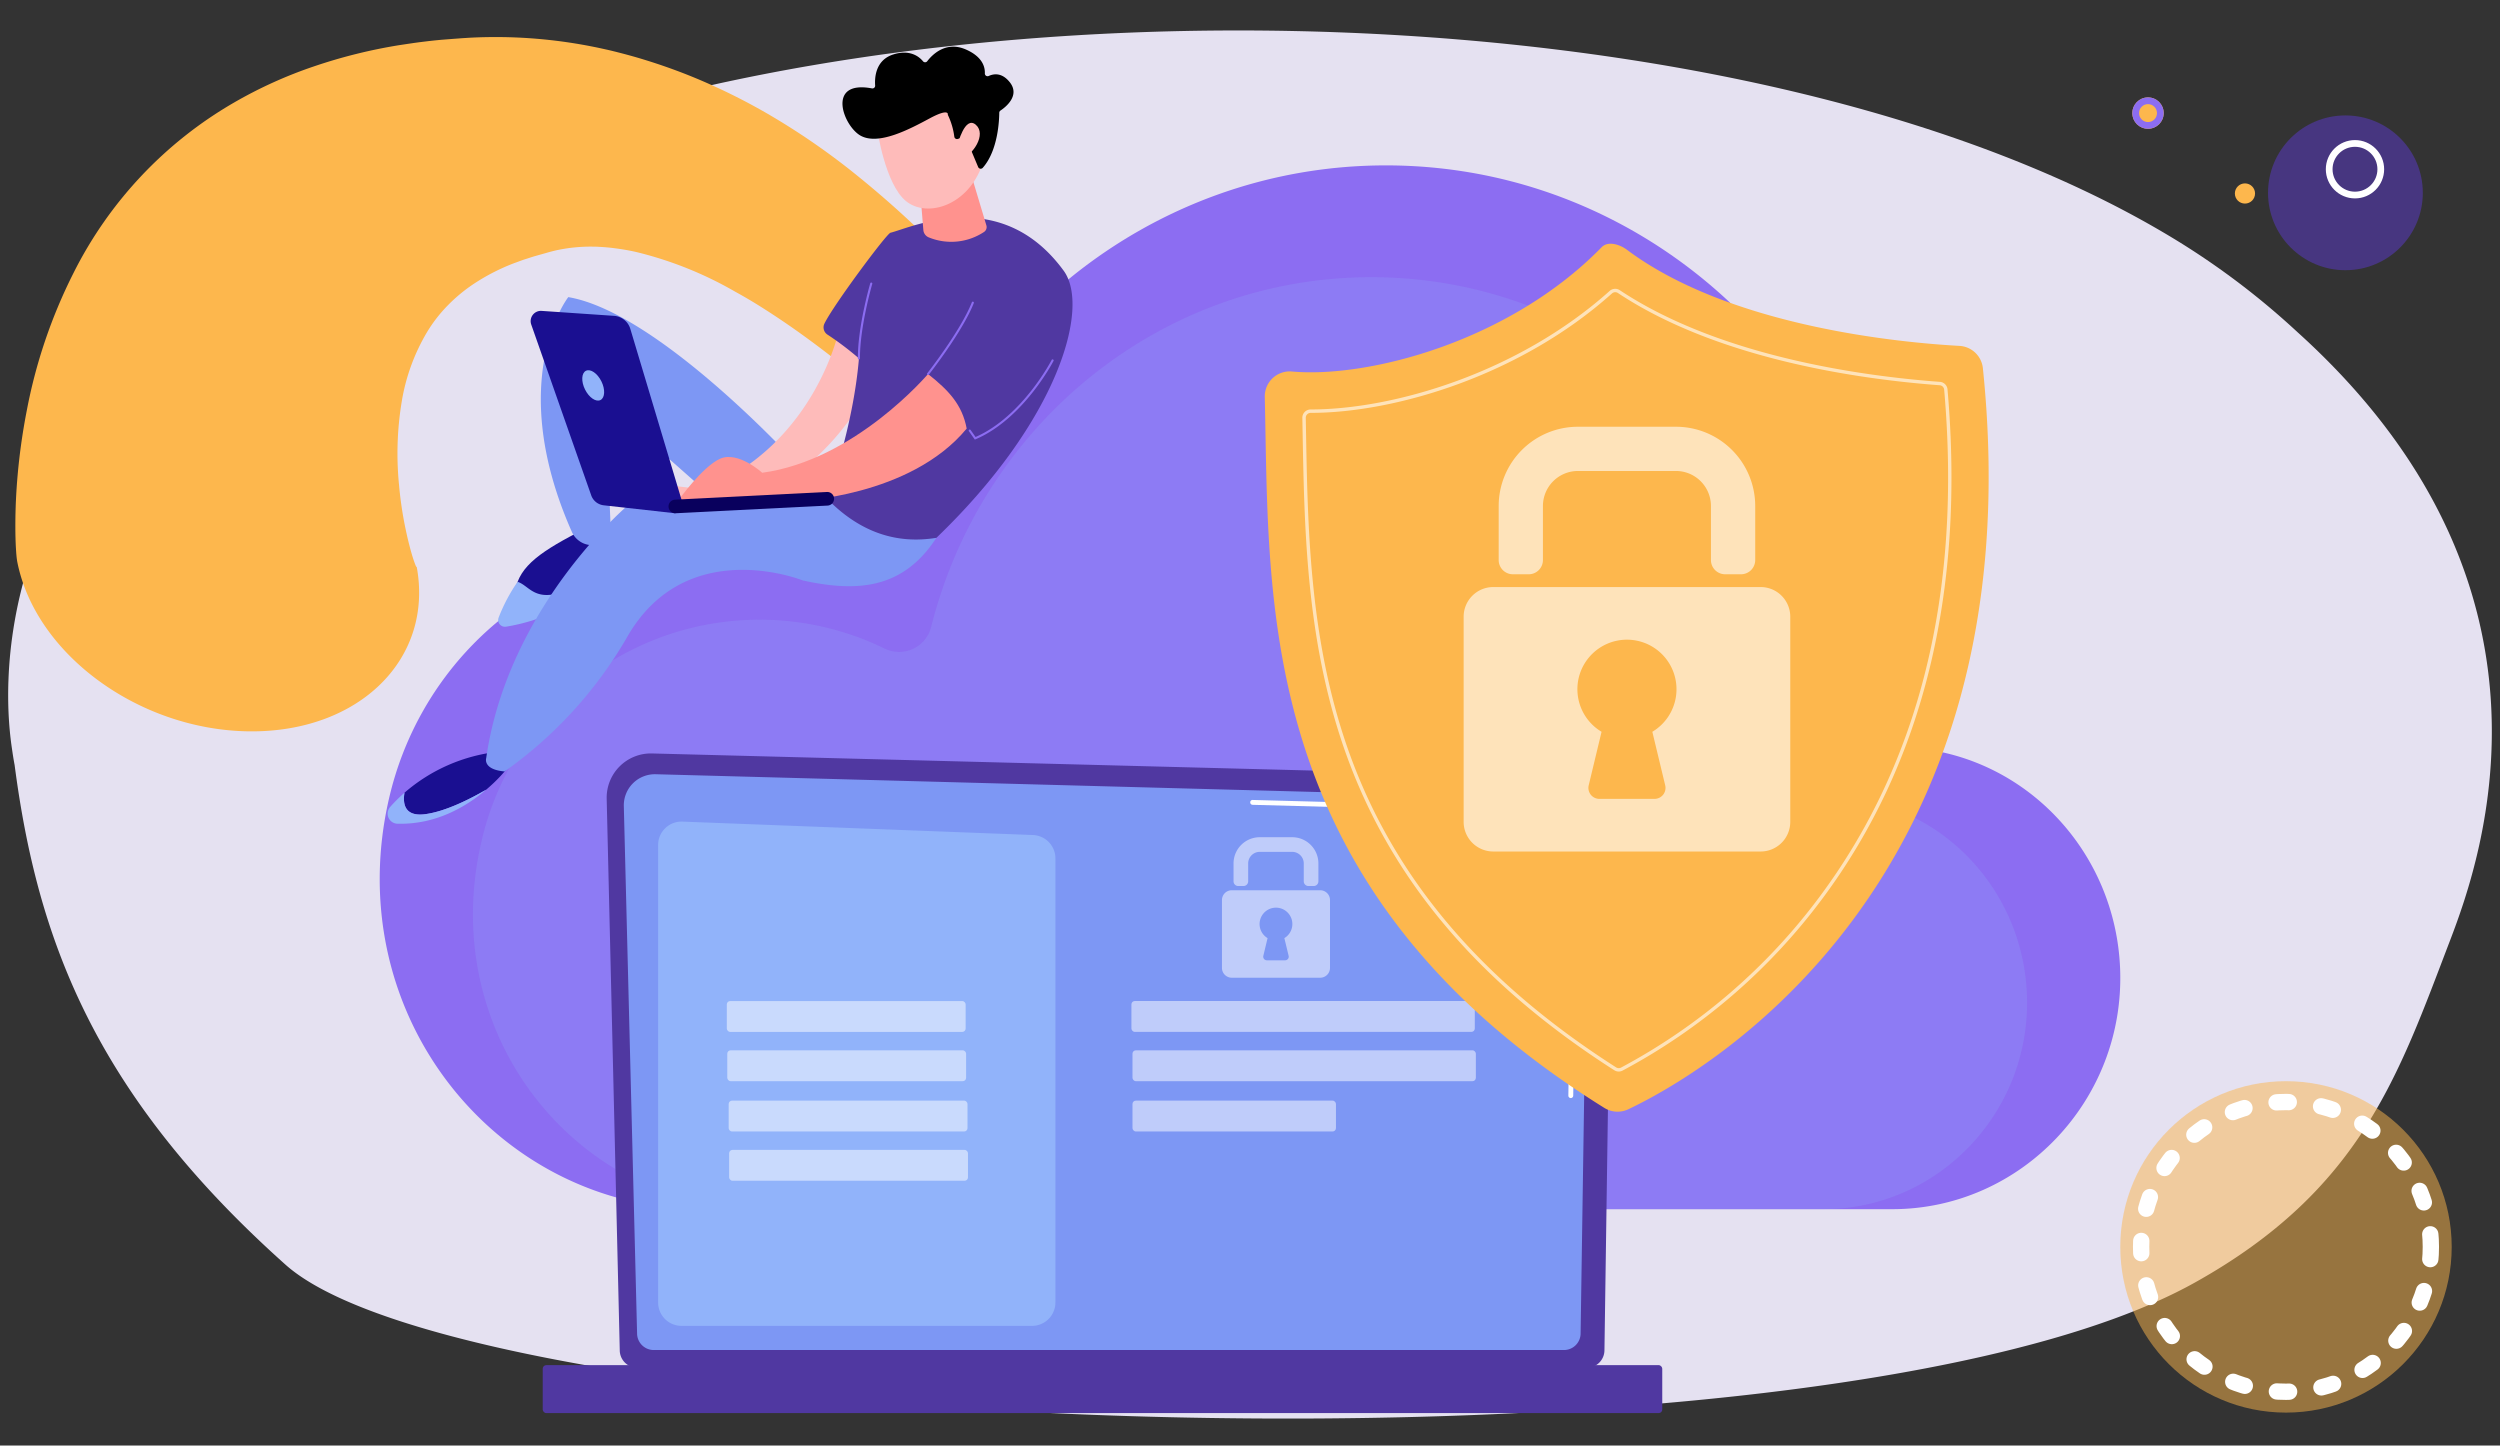 <svg id="Grupo_136099" data-name="Grupo 136099" xmlns="http://www.w3.org/2000/svg" xmlns:xlink="http://www.w3.org/1999/xlink" width="471" height="272.333" viewBox="0 0 471 272.333">
  <rect x="0" y="0" width="471" height="272.333" fill="#333333" stroke="none"/>
  <defs>
    <linearGradient id="linear-gradient" x1="-83.922" y1="0.417" x2="-83.264" y2="1.226" gradientUnits="objectBoundingBox">
      <stop offset="0" stop-color="#09005d"/>
      <stop offset="1" stop-color="#1a0f91"/>
    </linearGradient>
    <linearGradient id="linear-gradient-2" x1="-89.813" y1="0.26" x2="-88.453" y2="1.995" xlink:href="#linear-gradient"/>
    <linearGradient id="linear-gradient-3" x1="-46.083" y1="0.212" x2="-46.535" y2="0.899" gradientUnits="objectBoundingBox">
      <stop offset="0" stop-color="#febbba"/>
      <stop offset="1" stop-color="#ff928e"/>
    </linearGradient>
    <linearGradient id="linear-gradient-4" x1="-36.115" y1="0.791" x2="-35.417" y2="-1.379" xlink:href="#linear-gradient-3"/>
    <linearGradient id="linear-gradient-5" x1="-161.033" y1="1.062" x2="-160.923" y2="0.1" xlink:href="#linear-gradient-3"/>
    <linearGradient id="linear-gradient-6" x1="-101.818" y1="0.82" x2="-102.129" y2="-0.114" xlink:href="#linear-gradient-3"/>
    <linearGradient id="linear-gradient-7" x1="-487.55" y1="2.058" x2="-489.023" y2="-0.895" xlink:href="#linear-gradient-3"/>
    <linearGradient id="linear-gradient-8" x1="-66.108" y1="0.5" x2="-65.108" y2="0.5" xlink:href="#linear-gradient"/>
    <linearGradient id="linear-gradient-9" x1="-61.933" y1="-0.604" x2="-62.673" y2="0.973" xlink:href="#linear-gradient"/>
  </defs>
  <path id="Trazado_188103" data-name="Trazado 188103" d="M407.894,43.978a144.751,144.751,0,0,1,24.92,18.571c52.754,47.609,34.844,98.777,28.8,114.576-9.759,25.49-16.782,47.057-48.146,64.534-71.259,39.714-323.4,29.007-359.686-3.4C17.473,205.83,7,176.487,2.752,144.121c-.245-1.283-.376-2.238-.5-3.074-1.2-8.1-7.236-58.225,55.846-96.268,13.16-8.086,29.916-15.422,49.806-21.8C197.624-5.06,334.539.532,407.894,43.978Z" fill="#e5e1f1"/>
  <path id="Trazado_139920" data-name="Trazado 139920" d="M346.458,145.349a4.329,4.329,0,0,0,.458-.142,3.059,3.059,0,0,0,1.4-4.885,5.614,5.614,0,0,0-6.224-2.037,105.1,105.1,0,0,1-23.407,5.572,124.657,124.657,0,0,1-25.245.573l-1.6-.119-1.6-.166c-1.068-.1-2.133-.241-3.2-.382q-3.2-.408-6.365-1.013c-1.058-.189-2.108-.43-3.159-.641-1.049-.229-2.092-.485-3.135-.724-1.037-.281-2.074-.529-3.105-.838s-2.056-.59-3.066-.929-2.024-.65-3.019-1.016c-.5-.18-1-.351-1.49-.54l-1.469-.575c-.987-.367-1.931-.807-2.895-1.205-.945-.427-1.888-.855-2.811-1.3-.914-.464-1.841-.9-2.72-1.4-.441-.244-.89-.477-1.327-.726l-1.286-.757c-.215-.128-.431-.247-.643-.382l-.639-.412-1.272-.823c-.827-.58-1.664-1.136-2.468-1.734a97.406,97.406,0,0,1-17.183-16.375c-5.1-6.075-9.737-12.6-14.534-19.391-2.4-3.393-4.828-6.861-7.407-10.383-1.276-1.761-2.62-3.532-3.985-5.313-.7-.891-1.385-1.784-2.109-2.68l-2.11-2.611c-5.413-6.676-11.1-13.512-17.462-20.312a188.394,188.394,0,0,0-21.729-20.07,133.318,133.318,0,0,0-13.59-9.325,115.536,115.536,0,0,0-16.009-7.977c-2.87-1.155-5.836-2.2-8.867-3.125-1.515-.465-3.05-.885-4.6-1.284-.773-.195-1.521-.386-2.328-.564s-1.613-.36-2.42-.516A93.908,93.908,0,0,0,92.5,6.984c-1.593.018-3.177.065-4.749.169-.833.048-1.459.106-2.161.153l-2.061.159c-1.375.112-2.75.271-4.125.441s-2.744.388-4.119.59a98.892,98.892,0,0,0-16.163,4.019A83.4,83.4,0,0,0,44.2,19.262,76.805,76.805,0,0,0,13.773,51.583,97.983,97.983,0,0,0,5.05,77.32,118.093,118.093,0,0,0,3.225,90.669c-.175,2.266-.286,4.554-.321,6.91-.014,1.181-.017,2.376.013,3.626.015.627.036,1.259.074,1.939l.068,1.06.053.6.039.361.075.535c3.332,17.462,22.882,31.829,43.661,32.086s34.924-13.691,31.592-31.154l.012.19c0,.046-.011.023-.011.023l-.015-.007c-.015,0-.041-.06-.062-.092a3.4,3.4,0,0,1-.142-.321c-.1-.239-.2-.53-.3-.818-.2-.589-.394-1.228-.573-1.878-.358-1.312-.688-2.679-.974-4.056a70.371,70.371,0,0,1-1.237-8.322,59.913,59.913,0,0,1,.515-15.728,37.5,37.5,0,0,1,4.73-13,27.47,27.47,0,0,1,4.061-5.212A30.224,30.224,0,0,1,89.9,53.065a38.792,38.792,0,0,1,6.922-3.471c.66-.23,1.3-.487,1.981-.715.691-.21,1.364-.451,2.074-.653l2.065-.581c.536-.164,1.094-.3,1.647-.437a30.4,30.4,0,0,1,7.019-.742c.3,0,.607.009.911.017l1,.058c.671.049,1.349.107,2.035.195,1.372.169,2.779.4,4.224.722a70.507,70.507,0,0,1,18.7,7.479q2.457,1.345,4.9,2.884t4.893,3.221c3.257,2.239,6.5,4.654,9.73,7.2,6.459,5.085,12.81,10.666,19.254,16.486l2.309,2.092c.746.674,1.484,1.376,2.233,2.068,1.485,1.411,2.971,2.839,4.458,4.317,2.973,2.939,5.957,6,8.978,9.132,6.054,6.249,12.339,12.759,19.419,19a128.665,128.665,0,0,0,23.856,17.03c1.1.606,2.237,1.167,3.354,1.742,1.149.544,2.259,1.093,3.435,1.62l1.748.788c.586.253,1.176.489,1.762.733,1.168.5,2.357.922,3.534,1.365a109.788,109.788,0,0,0,14.223,4.025,147.185,147.185,0,0,0,27.895,3.062,183.788,183.788,0,0,0,26.641-1.516,226.869,226.869,0,0,0,25.337-4.83Z" fill="#fdb74d"/>
  <g id="Grupo_135929" data-name="Grupo 135929">
    <path id="Trazado_198491" data-name="Trazado 198491" d="M73.346,150.205c5.2-22.185,22.195-39.6,43.832-44.926a59.968,59.968,0,0,1,41.212,4.237,6.984,6.984,0,0,0,9.864-4.666c10.664-42.381,48.2-73.691,92.86-73.691,52.963,0,95.9,44.022,95.9,98.326,0,1.442-.028,3.411-.053,5.3.188,4.06,1.917,5.785,4.5,6.218,20.75,2.214,37.058,19.754,37.963,41.388,1.039,24.84-18.679,45.42-42.928,45.42H132.2C93.8,227.812,63.734,191.231,73.346,150.205Z" fill="#8c6df2"/>
    <path id="Trazado_198492" data-name="Trazado 198492" d="M90.718,158.519a53.723,53.723,0,0,1,75.933-36.33,6.235,6.235,0,0,0,8.807-4.166c9.522-37.841,43.032-65.8,82.912-65.8,47.289,0,85.625,39.307,85.625,87.793,0,1.287-.026,3.045-.048,4.733.168,3.625,1.712,5.165,4.017,5.551,18.527,1.978,33.088,17.638,33.9,36.954.928,22.179-16.678,40.555-38.329,40.555H143.262C108.979,227.812,82.136,195.15,90.718,158.519Z" fill="#91b3fa" opacity="0.21"/>
  </g>
  <g id="Grupo_135934" data-name="Grupo 135934">
    <path id="Trazado_198493" data-name="Trazado 198493" d="M116.761,254.387a3.317,3.317,0,0,0,3.308,3.3h178.9a3.317,3.317,0,0,0,3.309-3.3l1.488-102.812a5.761,5.761,0,0,0-6.067-5.1l-174.845-4.524a8.336,8.336,0,0,0-8.555,8.527Z" fill="#5038a1"/>
    <path id="Trazado_198494" data-name="Trazado 198494" d="M120.027,251.216a3.14,3.14,0,0,0,3.13,3.13h171.5a3.14,3.14,0,0,0,3.13-3.13l1.4-93.334a7.7,7.7,0,0,0-8.075-7.516l-167.574-4.5a5.861,5.861,0,0,0-6.011,6Z" fill="#7d97f4"/>
    <g id="Grupo_135930" data-name="Grupo 135930">
      <path id="Trazado_198495" data-name="Trazado 198495" d="M295.937,206.876h-.005a.459.459,0,0,1-.454-.466l.111-7.569a.458.458,0,0,1,.458-.452h.005a.459.459,0,0,1,.454.466l-.111,7.569A.459.459,0,0,1,295.937,206.876Z" fill="#fff"/>
      <path id="Trazado_198496" data-name="Trazado 198496" d="M296.209,188.327H296.2a.458.458,0,0,1-.452-.465l.426-28.99a5.448,5.448,0,0,0-1.554-4.078,7.664,7.664,0,0,0-5.069-1.73l-53.56-1.436a.459.459,0,0,1-.447-.471.44.44,0,0,1,.471-.446l53.529,1.437a8.419,8.419,0,0,1,5.711,1.984,6.332,6.332,0,0,1,1.836,4.744l-.426,29A.458.458,0,0,1,296.209,188.327Z" fill="#fff"/>
    </g>
    <rect id="Rectángulo_45078" data-name="Rectángulo 45078" width="210.922" height="9.033" rx="0.666" transform="translate(313.169 266.226) rotate(180)" fill="#5038a1"/>
    <path id="Trazado_198497" data-name="Trazado 198497" d="M194.433,249.793H128.4a4.408,4.408,0,0,1-4.408-4.409V159.191a4.408,4.408,0,0,1,4.577-4.4l66.032,2.527a4.408,4.408,0,0,1,4.24,4.4v83.666A4.409,4.409,0,0,1,194.433,249.793Z" fill="#91b3fa"/>
    <g id="Grupo_135931" data-name="Grupo 135931">
      <rect id="Rectángulo_45079" data-name="Rectángulo 45079" width="44.996" height="5.813" rx="0.629" transform="translate(136.931 188.598)" fill="#fff" opacity="0.51"/>
      <rect id="Rectángulo_45080" data-name="Rectángulo 45080" width="44.996" height="5.813" rx="0.629" transform="translate(137.019 197.881)" fill="#fff" opacity="0.51"/>
      <rect id="Rectángulo_45081" data-name="Rectángulo 45081" width="44.996" height="5.813" rx="0.629" transform="translate(137.283 207.358)" fill="#fff" opacity="0.51"/>
      <rect id="Rectángulo_45082" data-name="Rectángulo 45082" width="44.996" height="5.813" rx="0.629" transform="translate(137.371 216.641)" fill="#fff" opacity="0.51"/>
    </g>
    <g id="Grupo_135933" data-name="Grupo 135933">
      <rect id="Rectángulo_45083" data-name="Rectángulo 45083" width="64.691" height="5.813" rx="0.629" transform="translate(213.16 188.592)" fill="#fff" opacity="0.51"/>
      <rect id="Rectángulo_45084" data-name="Rectángulo 45084" width="64.691" height="5.813" rx="0.629" transform="translate(213.36 197.881)" fill="#fff" opacity="0.51"/>
      <rect id="Rectángulo_45085" data-name="Rectángulo 45085" width="38.333" height="5.813" rx="0.629" transform="translate(213.36 207.358)" fill="#fff" opacity="0.51"/>
      <g id="Grupo_135932" data-name="Grupo 135932" opacity="0.51">
        <path id="Trazado_198498" data-name="Trazado 198498" d="M247.5,166.927h-.986a.886.886,0,0,1-.886-.886v-3.368a2.183,2.183,0,0,0-2.183-2.183h-6.105a2.183,2.183,0,0,0-2.183,2.183v3.368a.886.886,0,0,1-.886.886h-.986a.886.886,0,0,1-.886-.886v-3.368a4.941,4.941,0,0,1,4.941-4.941h6.105a4.941,4.941,0,0,1,4.941,4.941v3.368A.886.886,0,0,1,247.5,166.927Z" fill="#fff"/>
        <path id="Trazado_198499" data-name="Trazado 198499" d="M248.723,167.722H232.066a1.848,1.848,0,0,0-1.848,1.848v12.784a1.848,1.848,0,0,0,1.848,1.848h16.657a1.848,1.848,0,0,0,1.848-1.848V169.57A1.848,1.848,0,0,0,248.723,167.722Zm-5.945,12.355a.685.685,0,0,1-.666.845h-3.435a.685.685,0,0,1-.666-.845l.8-3.336a3.087,3.087,0,1,1,3.163,0Z" fill="#fff"/>
      </g>
    </g>
  </g>
  <g id="Grupo_135937" data-name="Grupo 135937">
    <g id="Grupo_135935" data-name="Grupo 135935">
      <path id="Trazado_198500" data-name="Trazado 198500" d="M239.771,71.243a4.7,4.7,0,0,1,3.636-1.251c14.281,1.284,40.926-5.595,58.34-23.413,1.209-1.237,3.413-.538,4.8.5,19.367,14.474,51.47,17.472,62.614,18.085a4.7,4.7,0,0,1,4.414,4.211c10.135,97.885-53.6,133.355-66.815,139.616a4.712,4.712,0,0,1-4.5-.26C236.377,167.7,239.2,114.33,238.284,74.79A4.707,4.707,0,0,1,239.771,71.243Z" fill="#fdb74d"/>
      <path id="Trazado_198501" data-name="Trazado 198501" d="M304.976,201.88a1.568,1.568,0,0,1-.845-.247c-25.256-16.145-41.717-35.446-50.324-59.007-7.686-21.043-8.062-42.471-8.4-61.376l-.045-2.52a1.56,1.56,0,0,1,1.566-1.586h0c15.641,0,39.117-6.907,56.336-22.336a1.562,1.562,0,0,1,1.9-.137c18.919,12.553,45.906,16.209,60.309,17.27a1.556,1.556,0,0,1,1.439,1.421c3.348,38.193-4.6,70.49-23.612,95.993a113.347,113.347,0,0,1-37.623,32.354h0A1.562,1.562,0,0,1,304.976,201.88Zm.418-.742.146.285-.146-.285a112.656,112.656,0,0,0,37.4-32.166c18.918-25.374,26.82-57.522,23.487-95.554a.917.917,0,0,0-.847-.838c-14.465-1.066-41.576-4.74-60.617-17.375a.918.918,0,0,0-1.121.081c-17.345,15.542-41,22.5-56.751,22.5h0a.932.932,0,0,0-.677.277.906.906,0,0,0-.26.656l.045,2.52c.331,18.856.706,40.226,8.356,61.168,8.556,23.424,24.933,42.62,50.067,58.687A.925.925,0,0,0,305.394,201.138Z" fill="#fff" opacity="0.61"/>
    </g>
    <g id="Grupo_135936" data-name="Grupo 135936">
      <path id="Trazado_198502" data-name="Trazado 198502" d="M328,108.193h-2.979a2.678,2.678,0,0,1-2.678-2.678V95.332a6.6,6.6,0,0,0-6.6-6.6H297.288a6.6,6.6,0,0,0-6.6,6.6v10.183a2.678,2.678,0,0,1-2.679,2.678H285.03a2.678,2.678,0,0,1-2.678-2.678V95.332A14.935,14.935,0,0,1,297.288,80.4h18.459a14.935,14.935,0,0,1,14.936,14.935v10.183A2.679,2.679,0,0,1,328,108.193Z" fill="#fff" opacity="0.61"/>
      <path id="Trazado_198503" data-name="Trazado 198503" d="M331.7,110.6H281.338a5.588,5.588,0,0,0-5.588,5.588v38.648a5.588,5.588,0,0,0,5.588,5.588H331.7a5.587,5.587,0,0,0,5.587-5.588V116.184A5.587,5.587,0,0,0,331.7,110.6Zm-17.975,37.355a2.07,2.07,0,0,1-2.013,2.553H301.325a2.07,2.07,0,0,1-2.013-2.554l2.423-10.086a9.335,9.335,0,1,1,9.564,0Z" fill="#fff" opacity="0.61"/>
    </g>
  </g>
  <g id="Grupo_135939" data-name="Grupo 135939">
    <path id="Trazado_198504" data-name="Trazado 198504" d="M113.483,97.962s4.078.216,4.579,8.607c0,0-9.458,8.479-22.234,10.5-.959.151,1.341-6.548,1.687-7.455C99.16,105.294,104.341,102.513,113.483,97.962Z" fill="url(#linear-gradient)"/>
    <path id="Trazado_198505" data-name="Trazado 198505" d="M159.417,88.1H150.81S124.393,58.92,107.067,55.977c0,0-12.061,15.4.642,44.161a4.2,4.2,0,0,0,6.012,1.981,3.441,3.441,0,0,0,1.373-1.638L114.073,75.92s22.534,19.708,26.451,23.512S164.35,100.917,159.417,88.1Z" fill="#7d97f4"/>
    <path id="Trazado_198506" data-name="Trazado 198506" d="M76.206,149.351a32.35,32.35,0,0,1,17.649-7.724l2.806,1.716A30.583,30.583,0,0,1,91.6,148.77c-3,1.744-7.643,4.108-11.488,4.62C76.377,153.888,75.826,151.628,76.206,149.351Z" fill="url(#linear-gradient-2)"/>
    <path id="Trazado_198507" data-name="Trazado 198507" d="M97.515,109.611c2.222.719,3.2,3.867,8.837,1.786a49.918,49.918,0,0,0,11.6-6.11c.046.406.086.83.113,1.282,0,0-9.973,9.486-22.748,11.5a1.273,1.273,0,0,1-1.374-1.714A32.118,32.118,0,0,1,97.515,109.611Z" fill="#91b3fa"/>
    <path id="Trazado_198508" data-name="Trazado 198508" d="M73.488,152.05a29.664,29.664,0,0,1,2.718-2.7c-.38,2.277.171,4.537,3.91,4.039,3.845-.512,8.484-2.876,11.488-4.62-3.765,3.211-9.494,6.619-16.724,6.419A1.9,1.9,0,0,1,73.488,152.05Z" fill="#91b3fa"/>
    <path id="Trazado_198509" data-name="Trazado 198509" d="M159.1,94.323,118.8,94.76S95.779,113.8,91.6,142.842c0,0-.693,2.136,3.467,2.5a79.912,79.912,0,0,0,22.991-25.158c11.126-19.7,33.168-10.834,33.168-10.834,10.59,2.337,19.018,1.467,25.186-8.025Z" fill="#7d97f4"/>
    <path id="Trazado_198510" data-name="Trazado 198510" d="M158.15,61.855S153.811,83.6,132.551,92.2l-7.562-.891-1.784,2.845,17.738.565a48.516,48.516,0,0,0,23.2-22.371C164.406,71.811,168.83,62.676,158.15,61.855Z" fill="url(#linear-gradient-3)"/>
    <path id="Trazado_198511" data-name="Trazado 198511" d="M155.825,93.968s4.934-13.412,6-26.445a57.07,57.07,0,0,0-5.866-4.441,1.63,1.63,0,0,1-.637-2.115c1.658-3.436,11.69-16.929,12.441-17.117,4.085-1.019,20.836-8.984,32.633,7.153,5.063,6.926-1.005,28.245-23.975,50.323C169.025,102.53,162.114,100.4,155.825,93.968Z" fill="#5038a1"/>
    <path id="Trazado_198512" data-name="Trazado 198512" d="M174.838,70.462S161.129,86.694,143.6,89.067c0,0-4.529-4.13-7.9-2.655s-7.987,7.982-7.987,7.982h22.5s21.279-.75,31.912-13.653C181.278,76.225,178.716,73.528,174.838,70.462Z" fill="url(#linear-gradient-4)"/>
    <path id="Trazado_198513" data-name="Trazado 198513" d="M182.835,32.465l3,10a1.1,1.1,0,0,1-.427,1.225,11.179,11.179,0,0,1-10.4,1.045,1.631,1.631,0,0,1-1.049-1.4l-.711-8.715Z" fill="url(#linear-gradient-5)"/>
    <g id="Grupo_135938" data-name="Grupo 135938">
      <path id="Trazado_198514" data-name="Trazado 198514" d="M165.271,24.363s1.475,10.371,5.459,13.56,11.745.788,14.366-7.03l-5.223-13.367Z" fill="url(#linear-gradient-6)"/>
      <path id="Trazado_198515" data-name="Trazado 198515" d="M180.461,26.175a.512.512,0,0,1-.667-.411,13.4,13.4,0,0,0-1.23-4.142s.381-1.361-3.438.695-9.554,5.074-12.931,3.276c-3.292-1.753-6.627-10.574,2.074-8.94a.512.512,0,0,0,.61-.537c-.106-1.45.037-4.786,3.415-5.856,3.161-1,4.892.425,5.6,1.286a.51.51,0,0,0,.8-.013c.947-1.236,3.518-3.867,7.3-2.2,3.118,1.374,3.6,3.3,3.552,4.492a.512.512,0,0,0,.729.488c.955-.44,2.491-.669,3.962,1.175,2.034,2.549-.872,4.759-1.744,5.338a.515.515,0,0,0-.233.424c-.008,1.326-.215,7.107-3.113,10.369a.518.518,0,0,1-.861-.149l-2.231-5.316a.514.514,0,0,0-.633-.291Z"/>
      <path id="Trazado_198516" data-name="Trazado 198516" d="M180.414,27.255s1.363-5.549,3.432-3.748-.539,5.768-2.91,6.523Z" fill="url(#linear-gradient-7)"/>
    </g>
    <path id="Trazado_198517" data-name="Trazado 198517" d="M128.851,95.653l-10.1-33.7a3.447,3.447,0,0,0-3.066-2.448l-13.642-.933a1.935,1.935,0,0,0-1.958,2.571l11.3,32.18a2.832,2.832,0,0,0,2.388,1.88L127.2,96.7Z" fill="url(#linear-gradient-8)"/>
    <path id="Trazado_198518" data-name="Trazado 198518" d="M110.216,73.377c.754,1.523,2.057,2.415,2.91,1.992s.932-2,.178-3.522-2.057-2.414-2.91-1.992S109.462,71.854,110.216,73.377Z" fill="#91b3fa"/>
    <path id="Trazado_198519" data-name="Trazado 198519" d="M127.2,96.7l.066,0,28.625-1.447a1.283,1.283,0,1,0-.13-2.562l-28.625,1.447A1.283,1.283,0,0,0,127.2,96.7Z" fill="url(#linear-gradient-9)"/>
    <path id="Trazado_198520" data-name="Trazado 198520" d="M161.82,67.721a.2.2,0,0,1-.2-.2c-.02-6.043,2.3-14.04,2.329-14.12a.2.2,0,1,1,.381.111c-.024.08-2.333,8.023-2.313,14.007a.2.2,0,0,1-.2.2Z" fill="#8c6df2"/>
    <path id="Trazado_198521" data-name="Trazado 198521" d="M174.838,70.66a.2.2,0,0,1-.123-.042.2.2,0,0,1-.033-.279c.063-.079,6.285-7.989,8.414-13.385a.2.2,0,0,1,.258-.112.2.2,0,0,1,.111.258c-2.151,5.45-8.408,13.4-8.471,13.485A.2.2,0,0,1,174.838,70.66Z" fill="#8c6df2"/>
    <path id="Trazado_198522" data-name="Trazado 198522" d="M183.658,82.822l-1.132-1.6a.2.2,0,0,1,.324-.229l.946,1.338c8.829-3.87,14.294-14.432,14.349-14.539a.2.2,0,0,1,.353.181c-.055.108-5.644,10.913-14.693,14.787Z" fill="#8c6df2"/>
  </g>
  <g id="Grupo_135940" data-name="Grupo 135940">
    <circle id="Elipse_5247" data-name="Elipse 5247" cx="14.58" cy="14.58" r="14.58" transform="translate(427.297 21.746)" fill="#5038a1" opacity="0.7" style="isolation: isolate"/>
    <g id="Elipse_5249" data-name="Elipse 5249">
      <circle id="Elipse_6146" data-name="Elipse 6146" cx="5.494" cy="5.494" r="5.494" transform="translate(438.185 26.391)" fill="none"/>
      <circle id="Elipse_6147" data-name="Elipse 6147" cx="4.86" cy="4.86" r="4.86" transform="translate(438.819 27.025)" fill="none" stroke="#fff" stroke-width="1.268"/>
    </g>
    <g id="Elipse_5250" data-name="Elipse 5250">
      <circle id="Elipse_6148" data-name="Elipse 6148" cx="2.958" cy="2.958" r="2.958" transform="translate(401.727 18.349)" fill="#fdb74d"/>
      <circle id="Elipse_6149" data-name="Elipse 6149" cx="2.324" cy="2.324" r="2.324" transform="translate(402.361 18.983)" fill="#fdb74d" stroke="#8c6df2" stroke-width="1.268"/>
    </g>
    <circle id="Elipse_5251" data-name="Elipse 5251" cx="1.902" cy="1.902" r="1.902" transform="translate(421.049 34.551)" fill="#fdb74d"/>
  </g>
  <g id="Grupo_135941" data-name="Grupo 135941">
    <circle id="Elipse_6150" data-name="Elipse 6150" cx="31.22" cy="31.22" r="31.22" transform="translate(399.46 203.694)" fill="#fdb74d" opacity="0.5"/>
    <g id="Elipse_4972" data-name="Elipse 4972">
      <circle id="Elipse_6151" data-name="Elipse 6151" cx="28.83" cy="28.83" r="28.83" transform="translate(401.85 206.084)" fill="none"/>
      <circle id="Elipse_6152" data-name="Elipse 6152" cx="27.293" cy="27.293" r="27.293" transform="translate(403.387 207.621)" fill="none" stroke="#fff" stroke-linecap="round" stroke-width="3.075" stroke-dasharray="2.306 6.15"/>
    </g>
  </g>
  <rect id="Rectángulo_45086" data-name="Rectángulo 45086" width="471" height="272.333" fill="none"/>
</svg>
